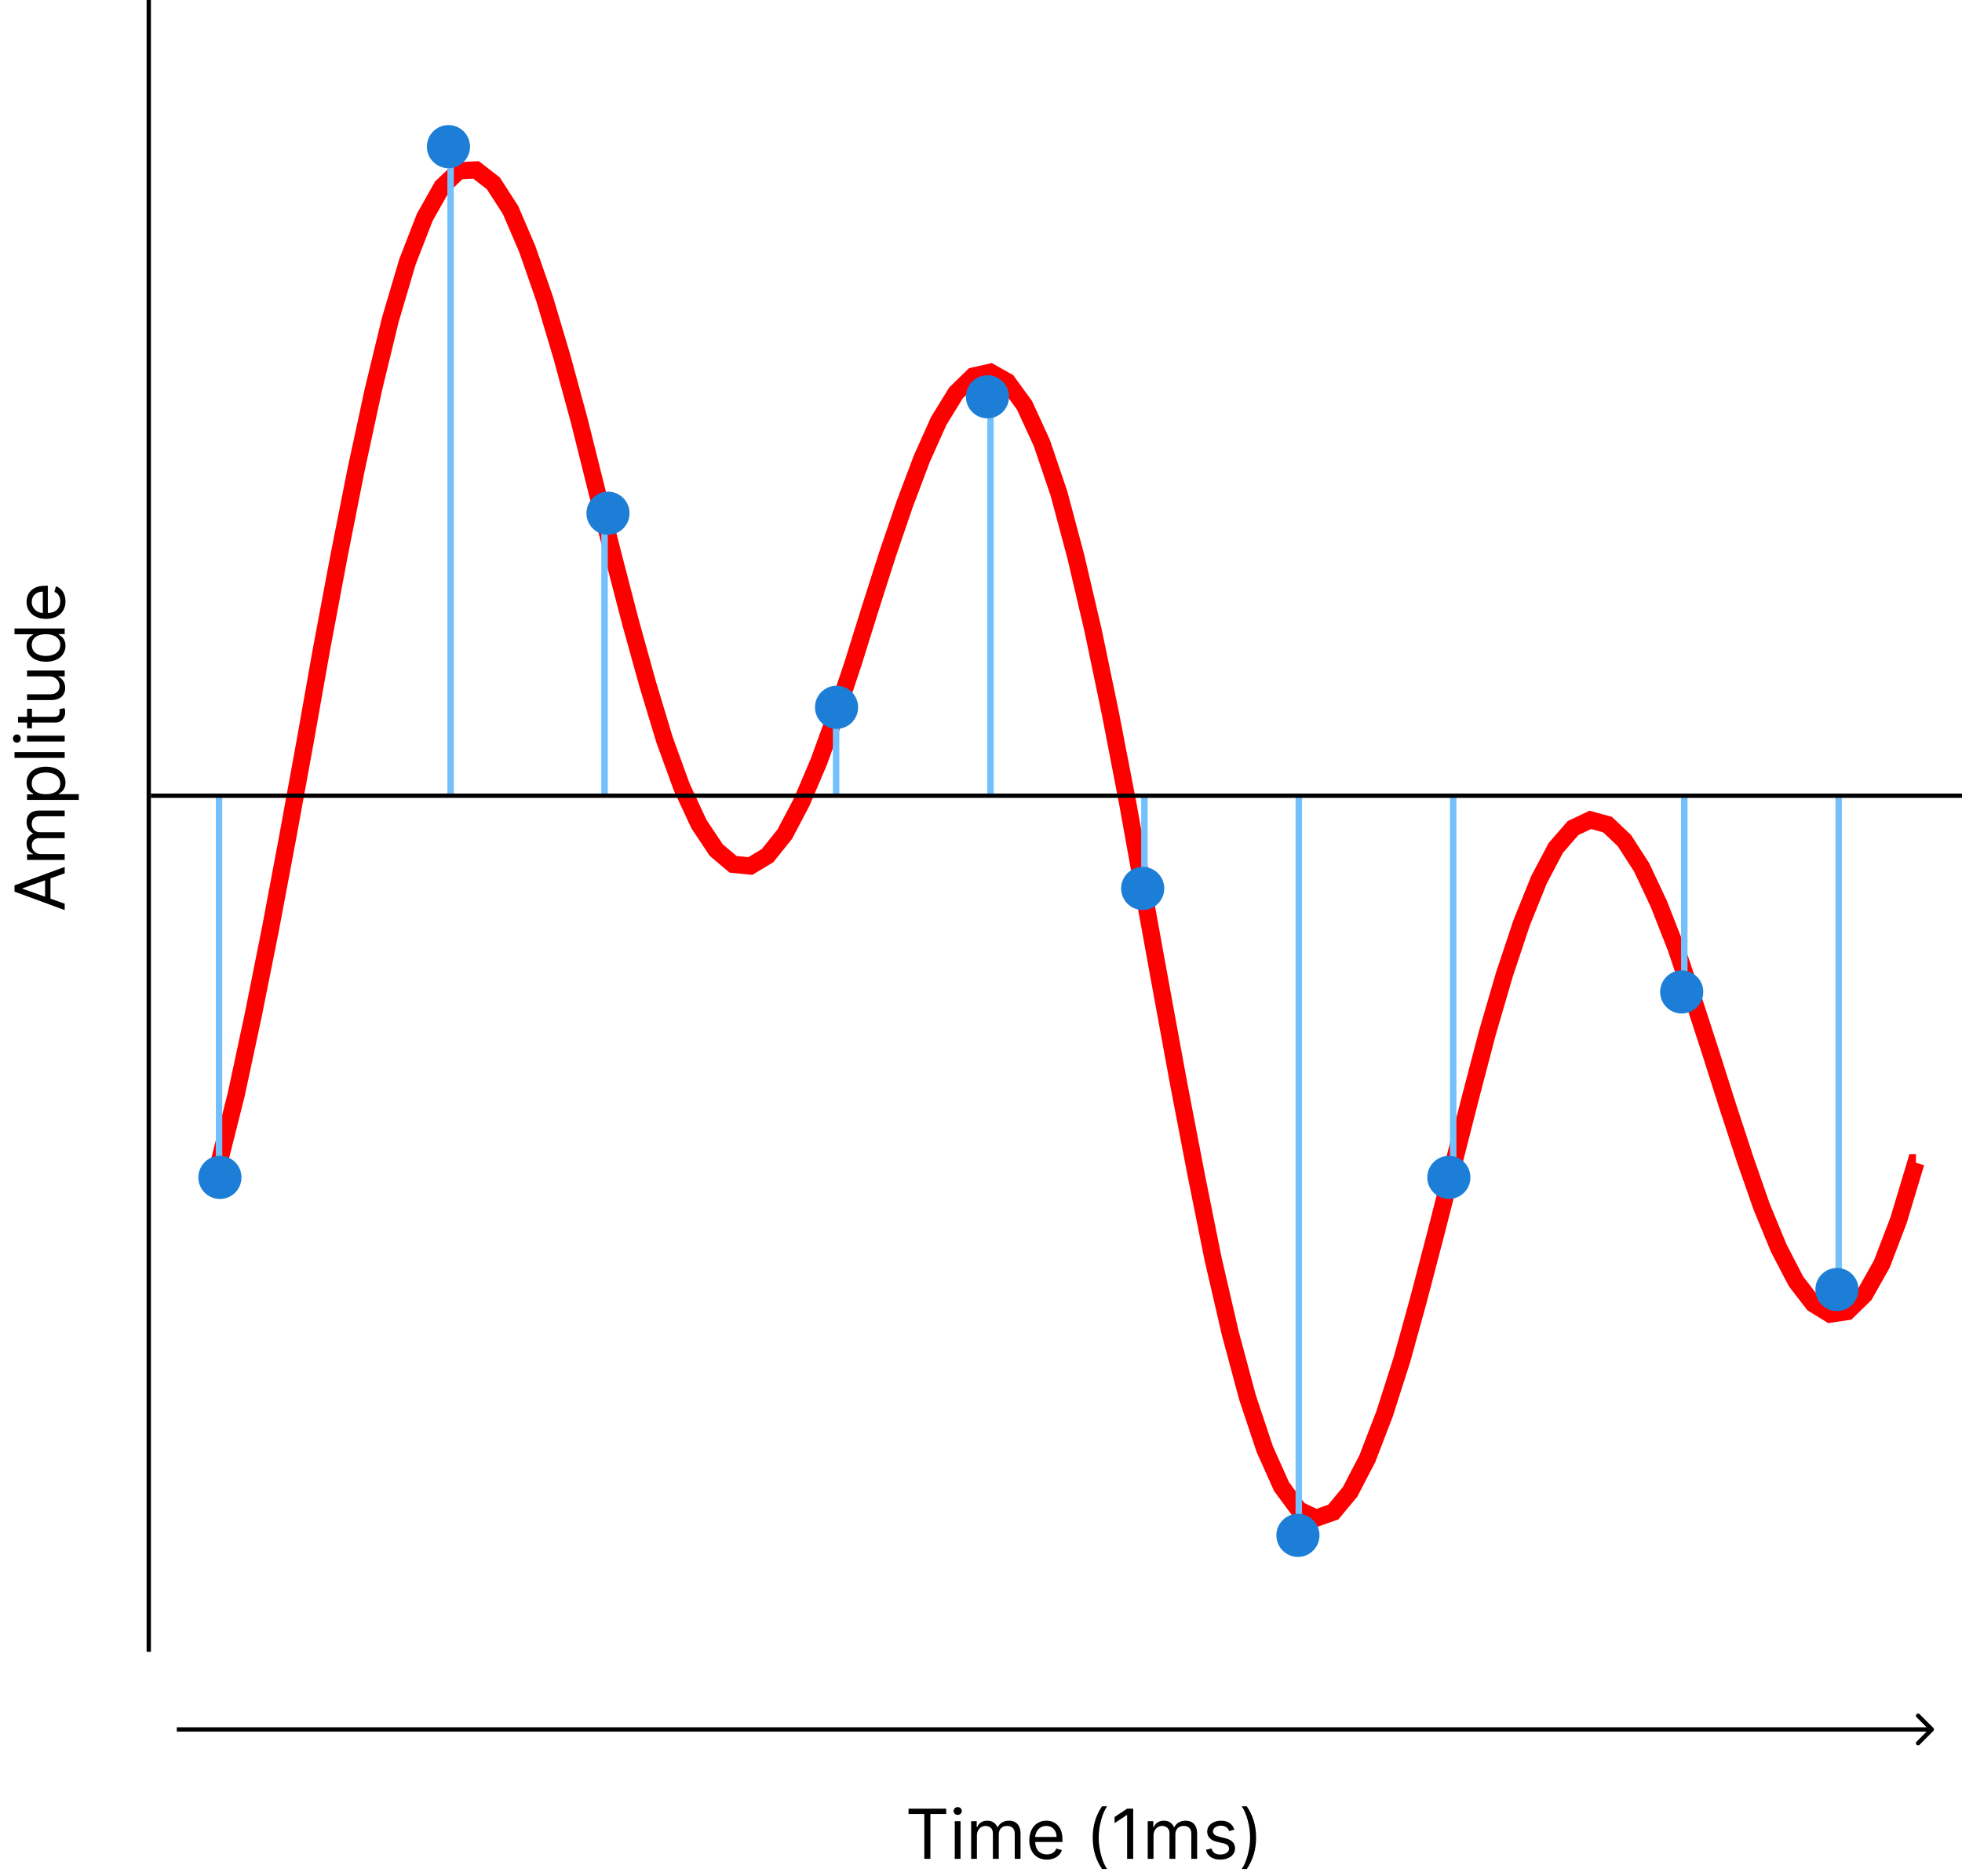 <svg width="455" height="435" viewBox="0 0 455 435" fill="none" xmlns="http://www.w3.org/2000/svg">
<path d="M50.8 269.6L54.8 253.7L58.7 235.5L62.7 215.5L66.7 194.2L70.7 172.3L74.6 150.3L78.6 129L82.6 108.8L86.6 90.3L90.5 74.2L94.5 60.7L98.5 50.4L102.5 43.3L106.4 39.6L110.4 39.4L114.4 42.5L118.4 48.7L122.3 57.8L126.3 69.3L130.3 82.7L134.3 97.4L138.2 113L142.2 128.8L146.2 144.2L150.2 158.6L154.1 171.5L158.1 182.5L162.1 191.1L166.1 197.1L170 200.4L174 200.8L178 198.4L182 193.4L185.9 186L189.9 176.6L193.9 165.6L197.9 153.6L201.8 141.1L205.8 128.6L209.8 116.9L213.8 106.3L217.7 97.6L221.7 91.1L225.7 87.2L229.7 86.3L233.6 88.5L237.6 94L241.6 102.7L245.6 114.5L249.5 129.1L253.5 146.2L257.5 165.4L261.5 186.1L265.4 207.8L269.4 229.8L273.4 251.6L277.4 272.4L281.3 291.8L285.3 309.1L289.3 324L293.3 336L297.2 344.7L301.2 350.1L305.2 352L309.2 350.6L313.1 345.9L317.1 338.2L321.1 327.8L325.1 315.3L329 301.2L333 285.9L337 270.2L341 254.5L344.9 239.6L348.9 225.9L352.9 213.9L356.9 204L360.8 196.6L364.8 192L368.8 190.1L372.8 191.2L376.7 194.9L380.7 201.1L384.7 209.6L388.7 219.8L392.6 231.4L396.6 243.7L400.6 256.3L404.6 268.5L408.5 279.7L412.5 289.4L416.5 297.1L420.5 302.3L424.4 304.7L428.4 304.1L432.4 300.2L436.4 293.1L440.3 282.9L444.3 269.6H444.31" stroke="#FF0000" stroke-width="4"/>
<path d="M50.8 184.5V272.6M104.5 184.5V30.5M140.2 184.5V118.5M193.9 184.5V162.5M229.7 184.5V96.5M265.4 184.5V206.6M301.2 184.5V360.6M337 184.5V272.6M390.6 184.5V228.6M426.4 184.5V294.6M444.3 272.6H444.31" stroke="#74C0FC" stroke-width="1.5"/>
<line x1="35" y1="184.5" x2="455" y2="184.5" stroke="black"/>
<circle cx="51" cy="273" r="5" fill="#1C7ED6"/>
<circle cx="104" cy="34" r="5" fill="#1C7ED6"/>
<circle cx="141" cy="119" r="5" fill="#1C7ED6"/>
<circle cx="194" cy="164" r="5" fill="#1C7ED6"/>
<circle cx="229" cy="92" r="5" fill="#1C7ED6"/>
<circle cx="265" cy="206" r="5" fill="#1C7ED6"/>
<circle cx="301" cy="356" r="5" fill="#1C7ED6"/>
<circle cx="336" cy="273" r="5" fill="#1C7ED6"/>
<circle cx="426" cy="299" r="5" fill="#1C7ED6"/>
<circle cx="390" cy="230" r="5" fill="#1C7ED6"/>
<line x1="34.5" y1="383" x2="34.5" y2="2.18557e-08" stroke="black"/>
<path d="M15 209.536L11.704 208.365L11.704 203.661L15 202.49L15 201.013L3.364 205.286L3.364 206.74L15 211.013L15 209.536ZM10.454 207.922L5.205 206.058L5.205 205.967L10.454 204.104L10.454 207.922ZM15 199.382L15 198.041L9.545 198.041C8.267 198.041 7.364 197.109 7.364 196.064C7.364 195.047 8.028 194.337 9.023 194.337L15 194.337L15 192.973L9.318 192.973C8.193 192.973 7.364 192.268 7.364 191.041C7.364 190.087 7.869 189.268 9.159 189.268L15 189.268L15 187.928L9.159 187.928C7.108 187.928 6.159 189.03 6.159 190.587C6.159 191.837 6.733 192.751 7.636 193.2L7.636 193.291C6.705 193.723 6.159 194.484 6.159 195.632C6.159 196.768 6.705 197.609 7.636 197.973L7.636 198.087L6.273 198.087L6.273 199.382L15 199.382ZM18.273 185.476L18.273 184.135L13.659 184.135L13.659 184.021C14.136 183.726 15.182 183.158 15.182 181.476C15.182 179.294 13.432 177.771 10.659 177.771C7.909 177.771 6.159 179.294 6.159 181.499C6.159 183.203 7.205 183.726 7.659 184.021L7.659 184.18L6.273 184.18L6.273 185.476L18.273 185.476ZM10.636 184.158C8.682 184.158 7.364 183.294 7.364 181.658C7.364 179.953 8.795 179.112 10.636 179.112C12.5 179.112 13.977 179.976 13.977 181.658C13.977 183.271 12.614 184.158 10.636 184.158ZM3.364 174.385L3.364 175.726L15 175.726L15 174.385L3.364 174.385ZM15 171.929L15 170.588L6.273 170.588L6.273 171.929L15 171.929ZM4.818 171.247C4.818 170.724 4.409 170.293 3.909 170.293C3.409 170.293 3 170.724 3 171.247C3 171.77 3.409 172.202 3.909 172.202C4.409 172.202 4.818 171.77 4.818 171.247ZM6.273 164.337L6.273 166.2L4.182 166.2L4.182 167.541L6.273 167.541L6.273 168.859L7.409 168.859L7.409 167.541L12.864 167.541C14.386 167.541 15.114 166.314 15.114 165.178C15.114 164.678 15.023 164.359 14.954 164.178L13.75 164.45C13.773 164.564 13.818 164.746 13.818 165.041C13.818 165.632 13.636 166.2 12.5 166.2L7.409 166.2L7.409 164.337L6.273 164.337ZM11.432 156.82C13.068 156.82 13.818 158.07 13.818 159.07C13.818 160.183 13 160.979 11.727 160.979L6.273 160.979L6.273 162.32L11.818 162.32C14.046 162.32 15.114 161.138 15.114 159.501C15.114 158.183 14.409 157.32 13.523 156.911L13.523 156.82L15 156.82L15 155.479L6.273 155.479L6.273 156.82L11.432 156.82ZM15.182 149.727C15.182 148.045 14.136 147.477 13.659 147.182L13.659 147.023L15 147.023L15 145.727L3.364 145.727L3.364 147.068L7.659 147.068L7.659 147.182C7.205 147.477 6.159 148 6.159 149.705C6.159 151.909 7.909 153.432 10.659 153.432C13.432 153.432 15.182 151.909 15.182 149.727ZM13.977 149.545C13.977 151.227 12.5 152.091 10.636 152.091C8.795 152.091 7.364 151.25 7.364 149.545C7.364 147.909 8.682 147.045 10.636 147.045C12.614 147.045 13.977 147.932 13.977 149.545ZM15.182 139.426C15.182 137.653 14.296 136.358 12.977 135.949L12.614 137.244C13.523 137.585 13.977 138.375 13.977 139.426C13.977 141 12.96 142.085 11.091 142.148L11.091 135.813L10.523 135.813C7.273 135.813 6.159 137.744 6.159 139.563C6.159 141.926 8.023 143.494 10.704 143.494C13.386 143.494 15.182 141.949 15.182 139.426ZM9.932 142.148C8.574 142.057 7.364 141.097 7.364 139.563C7.364 138.108 8.455 137.176 9.932 137.176L9.932 142.148Z" fill="black"/>
<path d="M210.695 420.614H214.354V431H215.763V420.614H219.422V419.364H210.695V420.614ZM221.415 431H222.756V422.273H221.415V431ZM222.097 420.818C222.619 420.818 223.051 420.409 223.051 419.909C223.051 419.409 222.619 419 222.097 419C221.574 419 221.142 419.409 221.142 419.909C221.142 420.409 221.574 420.818 222.097 420.818ZM225.212 431H226.553V425.545C226.553 424.267 227.484 423.364 228.53 423.364C229.547 423.364 230.257 424.028 230.257 425.023V431H231.621V425.318C231.621 424.193 232.325 423.364 233.553 423.364C234.507 423.364 235.325 423.869 235.325 425.159V431H236.666V425.159C236.666 423.108 235.564 422.159 234.007 422.159C232.757 422.159 231.842 422.733 231.393 423.636H231.303C230.871 422.705 230.109 422.159 228.962 422.159C227.825 422.159 226.984 422.705 226.621 423.636H226.507V422.273H225.212V431ZM242.777 431.182C244.55 431.182 245.845 430.295 246.254 428.977L244.959 428.614C244.618 429.523 243.828 429.977 242.777 429.977C241.203 429.977 240.118 428.96 240.055 427.091H246.391V426.523C246.391 423.273 244.459 422.159 242.641 422.159C240.277 422.159 238.709 424.023 238.709 426.705C238.709 429.386 240.254 431.182 242.777 431.182ZM240.055 425.932C240.146 424.574 241.107 423.364 242.641 423.364C244.095 423.364 245.027 424.455 245.027 425.932H240.055ZM253.408 426.091C253.408 428.955 254.18 431.341 255.567 433.364H256.749C255.658 431.864 254.794 428.795 254.794 426.091C254.794 423.386 255.658 420.318 256.749 418.818H255.567C254.18 420.841 253.408 423.227 253.408 426.091ZM262.795 419.364H261.386L258.477 421.295V422.727L261.318 420.841H261.386V431H262.795V419.364ZM266.165 431H267.506V425.545C267.506 424.267 268.438 423.364 269.483 423.364C270.5 423.364 271.21 424.028 271.21 425.023V431H272.574V425.318C272.574 424.193 273.278 423.364 274.506 423.364C275.46 423.364 276.278 423.869 276.278 425.159V431H277.619V425.159C277.619 423.108 276.517 422.159 274.96 422.159C273.71 422.159 272.795 422.733 272.347 423.636H272.256C271.824 422.705 271.062 422.159 269.915 422.159C268.778 422.159 267.938 422.705 267.574 423.636H267.46V422.273H266.165V431ZM286.253 424.227C285.832 422.989 284.889 422.159 283.162 422.159C281.321 422.159 279.957 423.205 279.957 424.682C279.957 425.886 280.673 426.693 282.276 427.068L283.73 427.409C284.611 427.614 285.026 428.034 285.026 428.636C285.026 429.386 284.23 430 282.98 430C281.884 430 281.196 429.528 280.957 428.591L279.685 428.909C279.997 430.392 281.219 431.182 283.003 431.182C285.031 431.182 286.412 430.074 286.412 428.568C286.412 427.352 285.651 426.585 284.094 426.205L282.798 425.886C281.764 425.631 281.298 425.284 281.298 424.614C281.298 423.864 282.094 423.318 283.162 423.318C284.332 423.318 284.815 423.966 285.048 424.568L286.253 424.227ZM291.294 426.091C291.294 423.227 290.521 420.841 289.135 418.818H287.953C289.044 420.318 289.908 423.386 289.908 426.091C289.908 428.795 289.044 431.864 287.953 433.364H289.135C290.521 431.341 291.294 428.955 291.294 426.091Z" fill="black"/>
<path d="M448.354 401.354C448.549 401.158 448.549 400.842 448.354 400.646L445.172 397.464C444.976 397.269 444.66 397.269 444.464 397.464C444.269 397.66 444.269 397.976 444.464 398.172L447.293 401L444.464 403.828C444.269 404.024 444.269 404.34 444.464 404.536C444.66 404.731 444.976 404.731 445.172 404.536L448.354 401.354ZM41 401.5H448V400.5H41V401.5Z" fill="black"/>
</svg>
